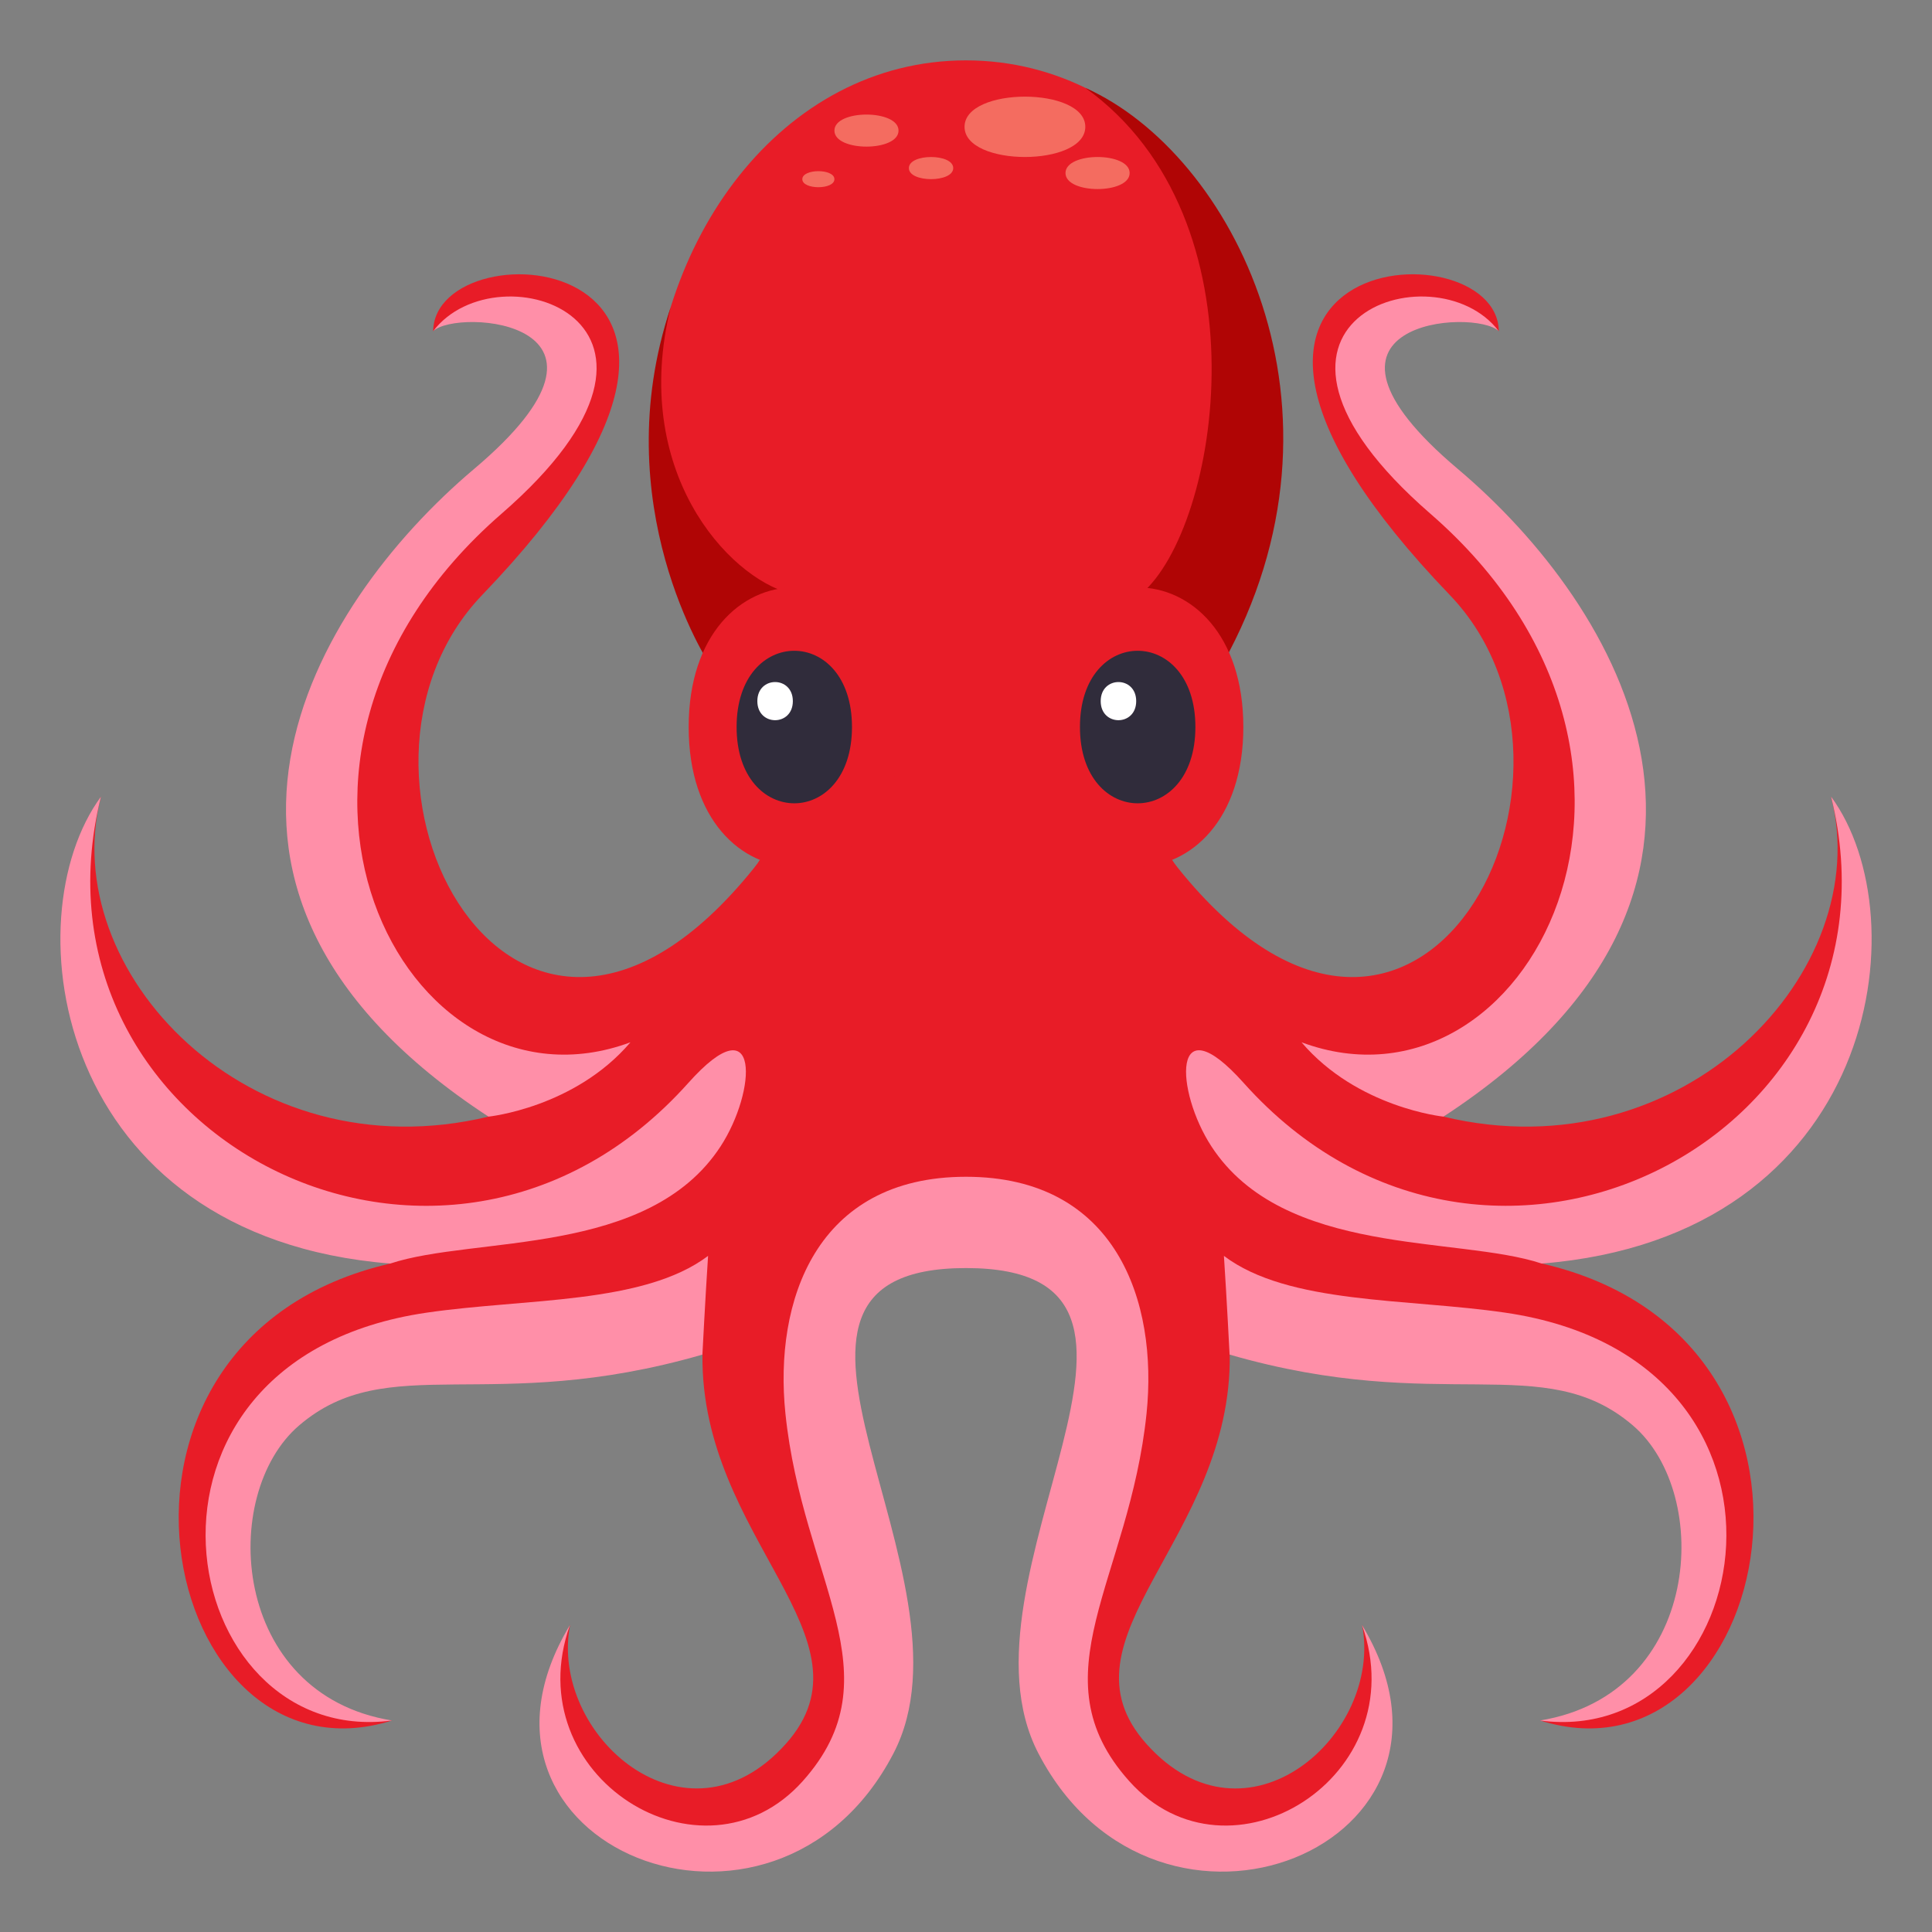 <?xml version="1.0" encoding="utf-8"?>
<!-- Generator: Adobe Illustrator 15.0.0, SVG Export Plug-In . SVG Version: 6.00 Build 0)  -->
<!DOCTYPE svg PUBLIC "-//W3C//DTD SVG 1.1//EN" "http://www.w3.org/Graphics/SVG/1.1/DTD/svg11.dtd">
<svg version="1.1" id="Layer_1" xmlns="http://www.w3.org/2000/svg" xmlns:xlink="http://www.w3.org/1999/xlink" x="0px" y="0px"
	 width="64px" height="64px" viewBox="0 0 64 64" enable-background="new 0 0 64 64" xml:space="preserve">
<rect x="0" y="0" width="64" height="64" fill="#808080" stroke="none"/>
<path fill="#E81C27" d="M60.658,26.392c1.48,5.762-4.882,12.51-12.841,10.598c10.138-7.374,5.504-16.793,0.145-21.316
	c-5.811-4.905-0.186-6.477,1.688-4.703c-0.045-3.583-12.684-2.772-1.629,8.733c5.682,5.912-1.02,18.987-9.002,9.046
	c-2.512-3.13,3.441-6.628,3.441-14.062C42.46,7.979,38.103,2,31.999,2c-6.103,0-10.461,5.979-10.461,12.688
	c0,7.434,5.954,10.932,3.442,14.062c-7.981,9.941-14.684-3.135-9.002-9.046c11.056-11.505-1.584-12.315-1.629-8.733
	c1.873-1.774,7.499-0.202,1.688,4.703c-5.359,4.523-9.991,13.942,0.145,21.316c-7.959,1.912-14.32-4.836-12.839-10.598
	c-2.583,4.747-0.667,13.733,9.585,15.465C2.006,44.365,5.29,59.412,12.986,56.994c-6.592-0.389-5.86-7.959-3.193-10.24
	c2.949-2.523,6.68-0.746,13.477-1.881c-0.074,6.111,5.89,9.396,2.76,12.896c-3.312,3.703-7.842-0.299-7.147-3.939
	c-3.164,6.537,5.842,11.736,9.791,4.148c3.041-5.842-5.041-16.375,3.33-16.375c8.369,0,0.287,10.533,3.328,16.375
	c3.947,7.588,12.955,2.389,9.791-4.148c0.693,3.643-3.836,7.643-7.146,3.939c-3.131-3.5,2.834-6.785,2.76-12.896
	c6.795,1.135,10.525-0.645,13.475,1.881c2.669,2.281,3.399,9.852-3.193,10.24c7.698,2.418,10.981-12.629,0.061-15.137
	C61.324,40.125,63.24,31.139,60.658,26.392z"/>
<path fill="#FF8FA8" d="M9.909,47.219c2.948-2.523,6.331-0.314,13.359-2.346c0,0,0.096-1.877,0.188-3.27
	c-2.136,1.611-6.054,1.402-9.325,1.881c-10.754,1.572-8.364,14.465-1.146,13.51C7.642,56.129,7.241,49.5,9.909,47.219z"/>
<path fill="#FF8FA8" d="M23.869,37.977c1.197-1.834,1.337-4.795-1.067-2.104c-8.125,9.09-22.219,1.654-19.459-9.48
	c-2.963,4.031-1.543,14.57,9.585,15.464C15.722,40.932,21.473,41.648,23.869,37.977z"/>
<path fill="#FF8FA8" d="M16.181,36.99c0,0,2.852-0.291,4.704-2.463c-7.522,2.793-13.694-9.322-4.27-17.51
	c7.319-6.359-0.131-8.867-2.266-6.046c0.785-0.776,7.163-0.336,1.351,4.568C10.34,20.063,4.677,29.467,16.181,36.99z"/>
<path fill="#FF8FA8" d="M37.407,59.002c-3.133-3.5,0.004-6.662,0.574-12.178c0.383-3.721-1.01-7.842-5.982-7.842
	c-4.972,0-6.366,4.121-5.981,7.842c0.568,5.516,3.704,8.678,0.574,12.178c-3.311,3.703-9.499-0.156-7.711-5.172
	c-4.4,7.299,6.77,11.842,10.716,4.254c3.041-5.842-5.967-16.078,2.402-16.078s-0.639,10.236,2.4,16.078
	c3.949,7.588,15.119,3.045,10.719-4.254C46.903,58.846,40.718,62.705,37.407,59.002z"/>
<path fill="#FF8FA8" d="M49.866,43.484c-3.27-0.479-7.188-0.27-9.322-1.881c0.092,1.393,0.188,3.27,0.188,3.27
	c7.027,2.029,10.41-0.18,13.359,2.346c2.667,2.281,2.267,8.91-3.078,9.775C58.232,57.949,60.623,45.057,49.866,43.484z"/>
<path fill="#FF8FA8" d="M60.658,26.392c2.76,11.135-11.337,18.571-19.462,9.479c-2.404-2.689-2.264,0.271-1.066,2.105
	c2.396,3.672,8.146,2.955,10.941,3.881C62.201,40.963,63.621,30.423,60.658,26.392z"/>
<path fill="#FF8FA8" d="M43.114,34.527c1.852,2.172,4.703,2.463,4.703,2.463c11.505-7.523,5.84-16.928,0.48-21.451
	c-5.813-4.904,0.564-5.344,1.352-4.568c-2.135-2.821-9.586-0.313-2.266,6.046C56.809,25.205,50.636,37.32,43.114,34.527z"/>
<path fill="#F46C60" d="M35.952,4.201c0,1.333-4,1.333-4,0S35.952,2.868,35.952,4.201z"/>
<path fill="#F46C60" d="M29.765,4.326c0,0.708-2.124,0.708-2.124,0S29.765,3.618,29.765,4.326z"/>
<path fill="#F46C60" d="M37.421,5.732c0,0.708-2.125,0.708-2.125,0S37.421,5.024,37.421,5.732z"/>
<path fill="#F46C60" d="M27.641,5.936c0,0.354-1.063,0.354-1.063,0S27.641,5.581,27.641,5.936z"/>
<path fill="#F46C60" d="M31.577,5.568c0,0.489-1.469,0.489-1.469,0C30.108,5.079,31.577,5.079,31.577,5.568z"/>
<path fill="#B00505" d="M40.501,21.995c4.705-8.458,0.299-16.927-4.549-19.084c6.098,4.376,4.441,14.563,1.861,16.751L40.501,21.995
	z"/>
<path fill="#B00505" d="M23.499,21.995c0,0-3.477-5.271-1.281-11.818c-1.334,5.401,1.875,8.938,3.969,9.485L23.499,21.995z"/>
<path fill="#E81C27" d="M29.812,24.083c0,6.17-6.999,6.17-6.999,0C22.813,17.917,29.812,17.917,29.812,24.083z"/>
<path fill="#E81C27" d="M41.187,24.083c0,6.17-7,6.17-7,0C34.187,17.917,41.187,17.917,41.187,24.083z"/>
<g>
	<g>
		<path fill="#302C3B" d="M28.223,24.083c0,3.37-3.822,3.37-3.822,0C24.4,20.716,28.223,20.716,28.223,24.083z"/>
	</g>
</g>
<g>
	<g>
		<path fill="#FFFFFF" d="M26.264,23.226c0,0.842-1.176,0.842-1.176,0C25.088,22.383,26.264,22.383,26.264,23.226z"/>
	</g>
</g>
<g>
	<g>
		<path fill="#302C3B" d="M39.599,24.083c0,3.37-3.824,3.37-3.824,0C35.774,20.716,39.599,20.716,39.599,24.083z"/>
	</g>
</g>
<g>
	<g>
		<path fill="#FFFFFF" d="M37.638,23.226c0,0.842-1.176,0.842-1.176,0C36.462,22.383,37.638,22.383,37.638,23.226z"/>
	</g>
</g>
</svg>
